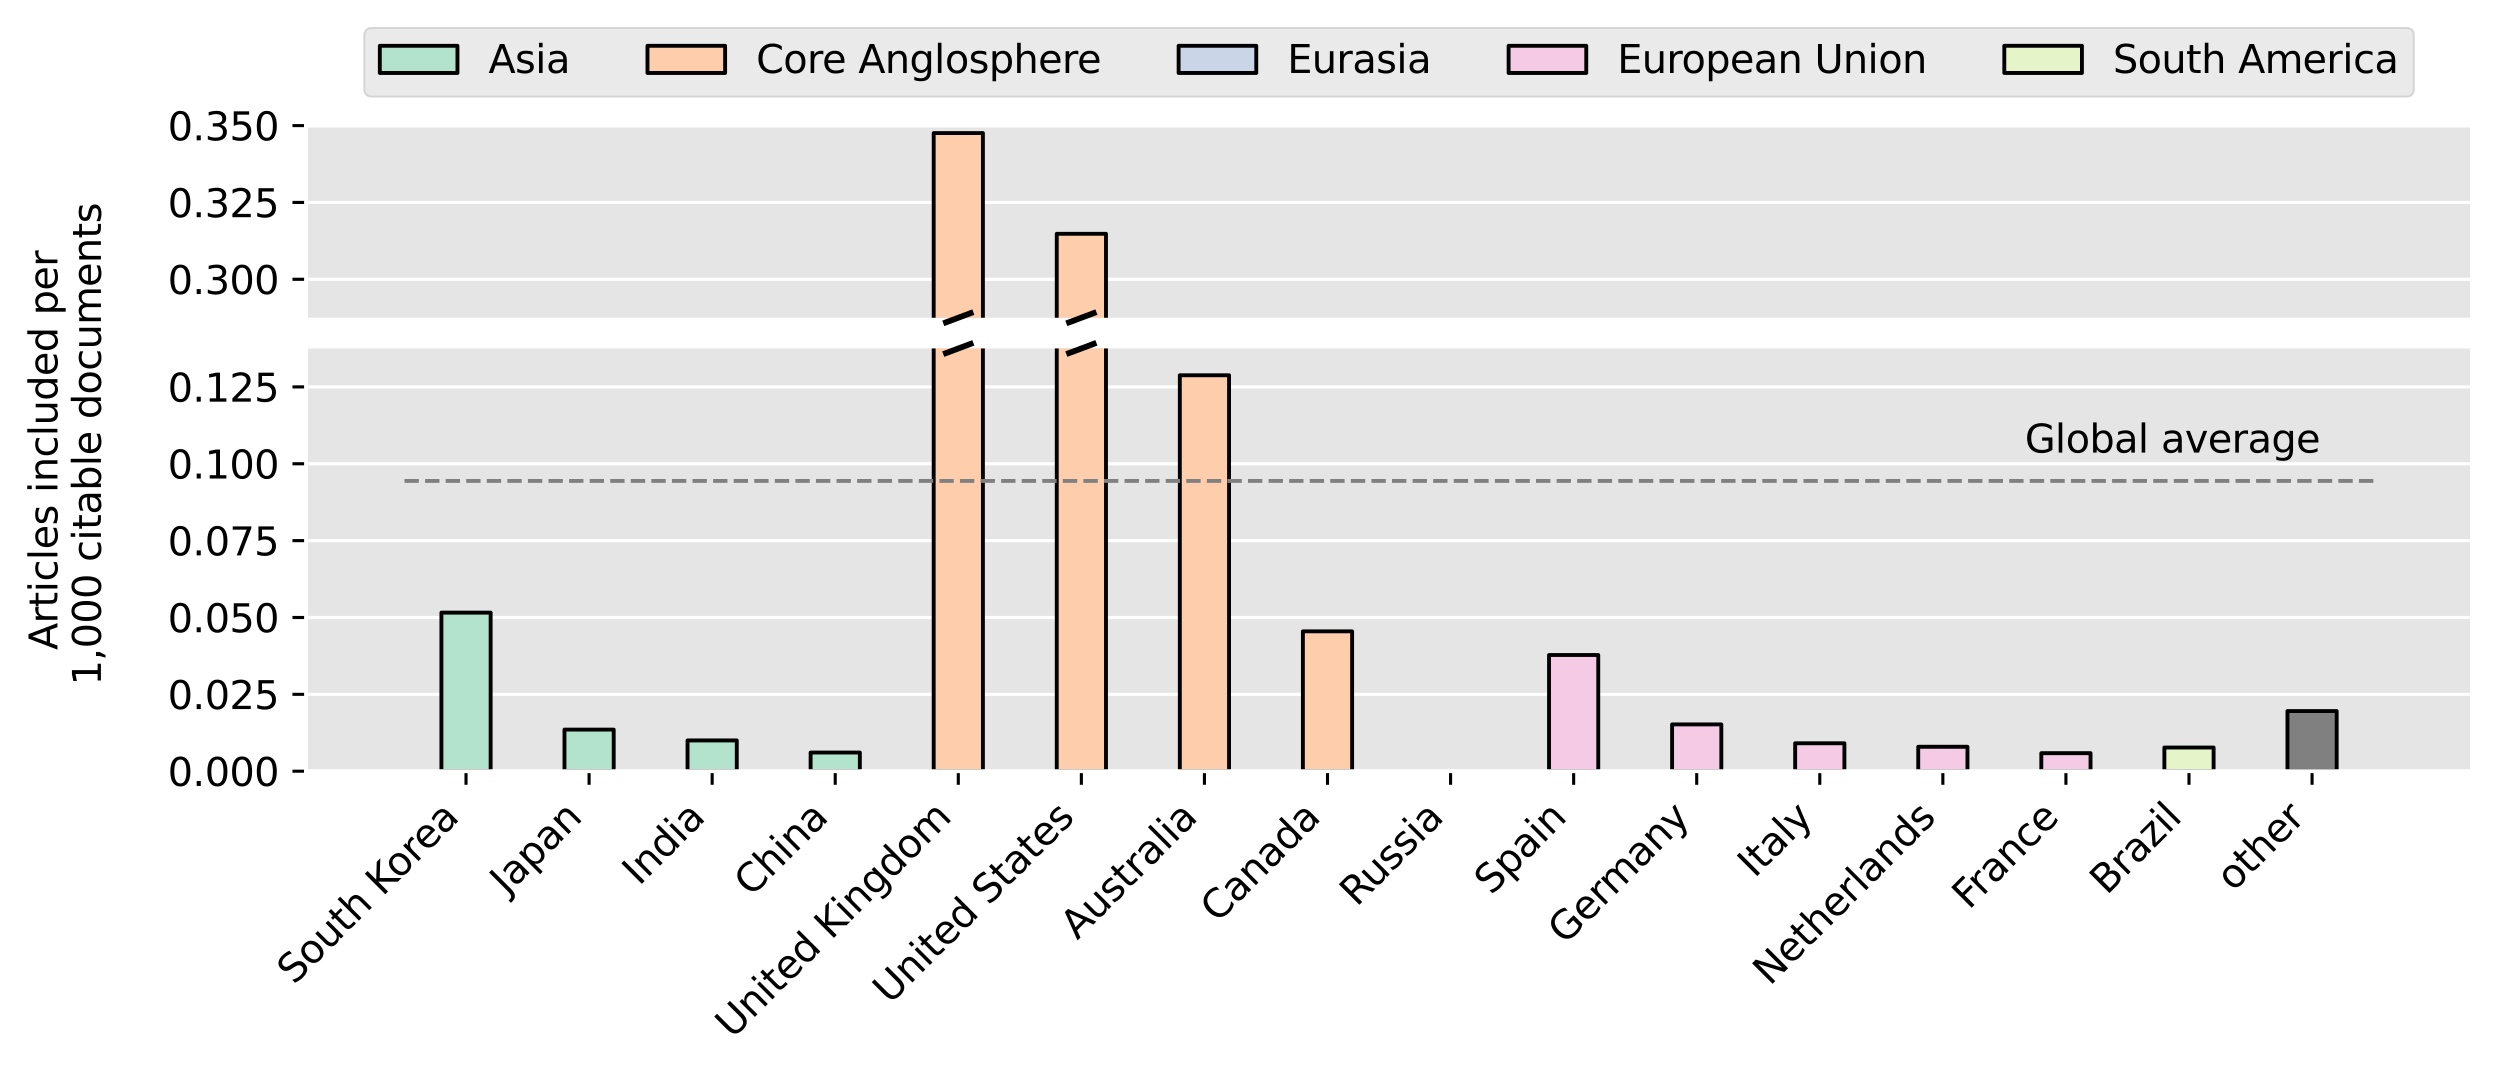 <?xml version="1.0" encoding="utf-8" standalone="no"?>
<!DOCTYPE svg PUBLIC "-//W3C//DTD SVG 1.1//EN"
  "http://www.w3.org/Graphics/SVG/1.1/DTD/svg11.dtd">
<svg xmlns:xlink="http://www.w3.org/1999/xlink" width="644.038pt" height="276.472pt" viewBox="0 0 644.038 276.472" xmlns="http://www.w3.org/2000/svg" version="1.1">
 <defs>
  <style type="text/css">*{stroke-linejoin: round; stroke-linecap: butt}</style>
 </defs>
 <g id="figure_1">
  <g id="patch_1">
   <path d="M 0 276.472 
L 644.038 276.472 
L 644.038 0 
L 0 0 
z
" style="fill: #ffffff"/>
  </g>
  <g id="axes_1">
   <g id="patch_2">
    <path d="M 78.838 81.853 
L 636.838 81.853 
L 636.838 32.353 
L 78.838 32.353 
z
" style="fill: #e5e5e5"/>
   </g>
   <g id="matplotlib.axis_1">
    <g id="xtick_1"/>
    <g id="xtick_2"/>
    <g id="xtick_3"/>
    <g id="xtick_4"/>
    <g id="xtick_5"/>
    <g id="xtick_6"/>
    <g id="xtick_7"/>
    <g id="xtick_8"/>
    <g id="xtick_9"/>
    <g id="xtick_10"/>
    <g id="xtick_11"/>
    <g id="xtick_12"/>
    <g id="xtick_13"/>
    <g id="xtick_14"/>
    <g id="xtick_15"/>
    <g id="xtick_16"/>
   </g>
   <g id="matplotlib.axis_2">
    <g id="ytick_1">
     <g id="line2d_1">
      <path d="M 78.838 71.953 
L 636.838 71.953 
" clip-path="url(#pe3336408e5)" style="fill: none; stroke: #ffffff; stroke-width: 0.8; stroke-linecap: square"/>
     </g>
     <g id="line2d_2">
      <defs>
       <path id="m1e9474f242" d="M 0 0 
L -3.5 0 
" style="stroke: #000000; stroke-width: 0.8"/>
      </defs>
      <g>
       <use xlink:href="#m1e9474f242" x="78.838" y="71.953" style="stroke: #000000; stroke-width: 0.8"/>
      </g>
     </g>
     <g id="text_1">
      <!-- 0.300 -->
      <g transform="translate(43.21 75.752) scale(0.1 -0.1)">
       <defs>
        <path id="DejaVuSans-30" d="M 2034 4250 
Q 1547 4250 1301 3770 
Q 1056 3291 1056 2328 
Q 1056 1369 1301 889 
Q 1547 409 2034 409 
Q 2525 409 2770 889 
Q 3016 1369 3016 2328 
Q 3016 3291 2770 3770 
Q 2525 4250 2034 4250 
z
M 2034 4750 
Q 2819 4750 3233 4129 
Q 3647 3509 3647 2328 
Q 3647 1150 3233 529 
Q 2819 -91 2034 -91 
Q 1250 -91 836 529 
Q 422 1150 422 2328 
Q 422 3509 836 4129 
Q 1250 4750 2034 4750 
z
" transform="scale(0.016)"/>
        <path id="DejaVuSans-2e" d="M 684 794 
L 1344 794 
L 1344 0 
L 684 0 
L 684 794 
z
" transform="scale(0.016)"/>
        <path id="DejaVuSans-33" d="M 2597 2516 
Q 3050 2419 3304 2112 
Q 3559 1806 3559 1356 
Q 3559 666 3084 287 
Q 2609 -91 1734 -91 
Q 1441 -91 1130 -33 
Q 819 25 488 141 
L 488 750 
Q 750 597 1062 519 
Q 1375 441 1716 441 
Q 2309 441 2620 675 
Q 2931 909 2931 1356 
Q 2931 1769 2642 2001 
Q 2353 2234 1838 2234 
L 1294 2234 
L 1294 2753 
L 1863 2753 
Q 2328 2753 2575 2939 
Q 2822 3125 2822 3475 
Q 2822 3834 2567 4026 
Q 2313 4219 1838 4219 
Q 1578 4219 1281 4162 
Q 984 4106 628 3988 
L 628 4550 
Q 988 4650 1302 4700 
Q 1616 4750 1894 4750 
Q 2613 4750 3031 4423 
Q 3450 4097 3450 3541 
Q 3450 3153 3228 2886 
Q 3006 2619 2597 2516 
z
" transform="scale(0.016)"/>
       </defs>
       <use xlink:href="#DejaVuSans-30"/>
       <use xlink:href="#DejaVuSans-2e" x="63.623"/>
       <use xlink:href="#DejaVuSans-33" x="95.41"/>
       <use xlink:href="#DejaVuSans-30" x="159.033"/>
       <use xlink:href="#DejaVuSans-30" x="222.656"/>
      </g>
     </g>
    </g>
    <g id="ytick_2">
     <g id="line2d_3">
      <path d="M 78.838 52.153 
L 636.838 52.153 
" clip-path="url(#pe3336408e5)" style="fill: none; stroke: #ffffff; stroke-width: 0.8; stroke-linecap: square"/>
     </g>
     <g id="line2d_4">
      <g>
       <use xlink:href="#m1e9474f242" x="78.838" y="52.153" style="stroke: #000000; stroke-width: 0.8"/>
      </g>
     </g>
     <g id="text_2">
      <!-- 0.325 -->
      <g transform="translate(43.21 55.952) scale(0.1 -0.1)">
       <defs>
        <path id="DejaVuSans-32" d="M 1228 531 
L 3431 531 
L 3431 0 
L 469 0 
L 469 531 
Q 828 903 1448 1529 
Q 2069 2156 2228 2338 
Q 2531 2678 2651 2914 
Q 2772 3150 2772 3378 
Q 2772 3750 2511 3984 
Q 2250 4219 1831 4219 
Q 1534 4219 1204 4116 
Q 875 4013 500 3803 
L 500 4441 
Q 881 4594 1212 4672 
Q 1544 4750 1819 4750 
Q 2544 4750 2975 4387 
Q 3406 4025 3406 3419 
Q 3406 3131 3298 2873 
Q 3191 2616 2906 2266 
Q 2828 2175 2409 1742 
Q 1991 1309 1228 531 
z
" transform="scale(0.016)"/>
        <path id="DejaVuSans-35" d="M 691 4666 
L 3169 4666 
L 3169 4134 
L 1269 4134 
L 1269 2991 
Q 1406 3038 1543 3061 
Q 1681 3084 1819 3084 
Q 2600 3084 3056 2656 
Q 3513 2228 3513 1497 
Q 3513 744 3044 326 
Q 2575 -91 1722 -91 
Q 1428 -91 1123 -41 
Q 819 9 494 109 
L 494 744 
Q 775 591 1075 516 
Q 1375 441 1709 441 
Q 2250 441 2565 725 
Q 2881 1009 2881 1497 
Q 2881 1984 2565 2268 
Q 2250 2553 1709 2553 
Q 1456 2553 1204 2497 
Q 953 2441 691 2322 
L 691 4666 
z
" transform="scale(0.016)"/>
       </defs>
       <use xlink:href="#DejaVuSans-30"/>
       <use xlink:href="#DejaVuSans-2e" x="63.623"/>
       <use xlink:href="#DejaVuSans-33" x="95.41"/>
       <use xlink:href="#DejaVuSans-32" x="159.033"/>
       <use xlink:href="#DejaVuSans-35" x="222.656"/>
      </g>
     </g>
    </g>
    <g id="ytick_3">
     <g id="line2d_5">
      <path d="M 78.838 32.353 
L 636.838 32.353 
" clip-path="url(#pe3336408e5)" style="fill: none; stroke: #ffffff; stroke-width: 0.8; stroke-linecap: square"/>
     </g>
     <g id="line2d_6">
      <g>
       <use xlink:href="#m1e9474f242" x="78.838" y="32.353" style="stroke: #000000; stroke-width: 0.8"/>
      </g>
     </g>
     <g id="text_3">
      <!-- 0.350 -->
      <g transform="translate(43.21 36.152) scale(0.1 -0.1)">
       <use xlink:href="#DejaVuSans-30"/>
       <use xlink:href="#DejaVuSans-2e" x="63.623"/>
       <use xlink:href="#DejaVuSans-33" x="95.41"/>
       <use xlink:href="#DejaVuSans-35" x="159.033"/>
       <use xlink:href="#DejaVuSans-30" x="222.656"/>
      </g>
     </g>
    </g>
   </g>
   <g id="patch_3">
    <path d="M 113.713 309.553 
L 126.395 309.553 
L 126.395 268.705 
L 113.713 268.705 
z
" clip-path="url(#pe3336408e5)" style="fill: #b3e2cd; stroke: #000000; stroke-linejoin: miter"/>
   </g>
   <g id="patch_4">
    <path d="M 145.418 309.553 
L 158.099 309.553 
L 158.099 298.835 
L 145.418 298.835 
z
" clip-path="url(#pe3336408e5)" style="fill: #b3e2cd; stroke: #000000; stroke-linejoin: miter"/>
   </g>
   <g id="patch_5">
    <path d="M 177.122 309.553 
L 189.804 309.553 
L 189.804 301.625 
L 177.122 301.625 
z
" clip-path="url(#pe3336408e5)" style="fill: #b3e2cd; stroke: #000000; stroke-linejoin: miter"/>
   </g>
   <g id="patch_6">
    <path d="M 208.827 309.553 
L 221.508 309.553 
L 221.508 304.749 
L 208.827 304.749 
z
" clip-path="url(#pe3336408e5)" style="fill: #b3e2cd; stroke: #000000; stroke-linejoin: miter"/>
   </g>
   <g id="patch_7">
    <path d="M 240.531 309.553 
L 253.213 309.553 
L 253.213 34.285 
L 240.531 34.285 
z
" clip-path="url(#pe3336408e5)" style="fill: #fdcdac; stroke: #000000; stroke-linejoin: miter"/>
   </g>
   <g id="patch_8">
    <path d="M 272.236 309.553 
L 284.918 309.553 
L 284.918 60.226 
L 272.236 60.226 
z
" clip-path="url(#pe3336408e5)" style="fill: #fdcdac; stroke: #000000; stroke-linejoin: miter"/>
   </g>
   <g id="patch_9">
    <path d="M 303.94 309.553 
L 316.622 309.553 
L 316.622 207.548 
L 303.94 207.548 
z
" clip-path="url(#pe3336408e5)" style="fill: #fdcdac; stroke: #000000; stroke-linejoin: miter"/>
   </g>
   <g id="patch_10">
    <path d="M 335.645 309.553 
L 348.327 309.553 
L 348.327 273.525 
L 335.645 273.525 
z
" clip-path="url(#pe3336408e5)" style="fill: #fdcdac; stroke: #000000; stroke-linejoin: miter"/>
   </g>
   <g id="patch_11">
    <path d="M 0 0 
z
" clip-path="url(#pe3336408e5)" style="fill: #cbd5e8; stroke: #000000; stroke-linejoin: miter"/>
   </g>
   <g id="patch_12">
    <path d="M 399.054 309.553 
L 411.736 309.553 
L 411.736 279.622 
L 399.054 279.622 
z
" clip-path="url(#pe3336408e5)" style="fill: #f4cae4; stroke: #000000; stroke-linejoin: miter"/>
   </g>
   <g id="patch_13">
    <path d="M 430.758 309.553 
L 443.44 309.553 
L 443.44 297.502 
L 430.758 297.502 
z
" clip-path="url(#pe3336408e5)" style="fill: #f4cae4; stroke: #000000; stroke-linejoin: miter"/>
   </g>
   <g id="patch_14">
    <path d="M 462.463 309.553 
L 475.145 309.553 
L 475.145 302.357 
L 462.463 302.357 
z
" clip-path="url(#pe3336408e5)" style="fill: #f4cae4; stroke: #000000; stroke-linejoin: miter"/>
   </g>
   <g id="patch_15">
    <path d="M 494.168 309.553 
L 506.849 309.553 
L 506.849 303.259 
L 494.168 303.259 
z
" clip-path="url(#pe3336408e5)" style="fill: #f4cae4; stroke: #000000; stroke-linejoin: miter"/>
   </g>
   <g id="patch_16">
    <path d="M 525.872 309.553 
L 538.554 309.553 
L 538.554 304.906 
L 525.872 304.906 
z
" clip-path="url(#pe3336408e5)" style="fill: #f4cae4; stroke: #000000; stroke-linejoin: miter"/>
   </g>
   <g id="patch_17">
    <path d="M 557.577 309.553 
L 570.258 309.553 
L 570.258 303.45 
L 557.577 303.45 
z
" clip-path="url(#pe3336408e5)" style="fill: #e6f5c9; stroke: #000000; stroke-linejoin: miter"/>
   </g>
   <g id="patch_18">
    <path d="M 589.281 309.553 
L 601.963 309.553 
L 601.963 294.064 
L 589.281 294.064 
z
" clip-path="url(#pe3336408e5)" style="fill: #808080; stroke: #000000; stroke-linejoin: miter"/>
   </g>
   <g id="line2d_7">
    <path d="M 243.702 83.041 
L 250.043 80.665 
" style="fill: none; stroke: #000000; stroke-width: 1.5; stroke-linecap: square"/>
   </g>
   <g id="line2d_8">
    <path d="M 275.406 83.041 
L 281.747 80.665 
" style="fill: none; stroke: #000000; stroke-width: 1.5; stroke-linecap: square"/>
   </g>
   <g id="patch_19">
    <path d="M 78.838 81.853 
L 78.838 32.353 
" style="fill: none; stroke: #ffffff; stroke-linejoin: miter; stroke-linecap: square"/>
   </g>
   <g id="patch_20">
    <path d="M 636.838 81.853 
L 636.838 32.353 
" style="fill: none; stroke: #ffffff; stroke-linejoin: miter; stroke-linecap: square"/>
   </g>
   <g id="patch_21">
    <path d="M 78.838 32.353 
L 636.838 32.353 
" style="fill: none; stroke: #ffffff; stroke-linejoin: miter; stroke-linecap: square"/>
   </g>
  </g>
  <g id="axes_2">
   <g id="patch_22">
    <path d="M 78.838 198.673 
L 636.838 198.673 
L 636.838 89.773 
L 78.838 89.773 
z
" style="fill: #e5e5e5"/>
   </g>
   <g id="matplotlib.axis_3">
    <g id="xtick_17">
     <g id="line2d_9">
      <defs>
       <path id="m322dc018b7" d="M 0 0 
L 0 3.5 
" style="stroke: #000000; stroke-width: 0.8"/>
      </defs>
      <g>
       <use xlink:href="#m322dc018b7" x="120.054" y="198.673" style="stroke: #000000; stroke-width: 0.8"/>
      </g>
     </g>
     <g id="text_4">
      <!-- South Korea -->
      <g transform="translate(75.744 253.886) rotate(-45) scale(0.1 -0.1)">
       <defs>
        <path id="DejaVuSans-53" d="M 3425 4513 
L 3425 3897 
Q 3066 4069 2747 4153 
Q 2428 4238 2131 4238 
Q 1616 4238 1336 4038 
Q 1056 3838 1056 3469 
Q 1056 3159 1242 3001 
Q 1428 2844 1947 2747 
L 2328 2669 
Q 3034 2534 3370 2195 
Q 3706 1856 3706 1288 
Q 3706 609 3251 259 
Q 2797 -91 1919 -91 
Q 1588 -91 1214 -16 
Q 841 59 441 206 
L 441 856 
Q 825 641 1194 531 
Q 1563 422 1919 422 
Q 2459 422 2753 634 
Q 3047 847 3047 1241 
Q 3047 1584 2836 1778 
Q 2625 1972 2144 2069 
L 1759 2144 
Q 1053 2284 737 2584 
Q 422 2884 422 3419 
Q 422 4038 858 4394 
Q 1294 4750 2059 4750 
Q 2388 4750 2728 4690 
Q 3069 4631 3425 4513 
z
" transform="scale(0.016)"/>
        <path id="DejaVuSans-6f" d="M 1959 3097 
Q 1497 3097 1228 2736 
Q 959 2375 959 1747 
Q 959 1119 1226 758 
Q 1494 397 1959 397 
Q 2419 397 2687 759 
Q 2956 1122 2956 1747 
Q 2956 2369 2687 2733 
Q 2419 3097 1959 3097 
z
M 1959 3584 
Q 2709 3584 3137 3096 
Q 3566 2609 3566 1747 
Q 3566 888 3137 398 
Q 2709 -91 1959 -91 
Q 1206 -91 779 398 
Q 353 888 353 1747 
Q 353 2609 779 3096 
Q 1206 3584 1959 3584 
z
" transform="scale(0.016)"/>
        <path id="DejaVuSans-75" d="M 544 1381 
L 544 3500 
L 1119 3500 
L 1119 1403 
Q 1119 906 1312 657 
Q 1506 409 1894 409 
Q 2359 409 2629 706 
Q 2900 1003 2900 1516 
L 2900 3500 
L 3475 3500 
L 3475 0 
L 2900 0 
L 2900 538 
Q 2691 219 2414 64 
Q 2138 -91 1772 -91 
Q 1169 -91 856 284 
Q 544 659 544 1381 
z
M 1991 3584 
L 1991 3584 
z
" transform="scale(0.016)"/>
        <path id="DejaVuSans-74" d="M 1172 4494 
L 1172 3500 
L 2356 3500 
L 2356 3053 
L 1172 3053 
L 1172 1153 
Q 1172 725 1289 603 
Q 1406 481 1766 481 
L 2356 481 
L 2356 0 
L 1766 0 
Q 1100 0 847 248 
Q 594 497 594 1153 
L 594 3053 
L 172 3053 
L 172 3500 
L 594 3500 
L 594 4494 
L 1172 4494 
z
" transform="scale(0.016)"/>
        <path id="DejaVuSans-68" d="M 3513 2113 
L 3513 0 
L 2938 0 
L 2938 2094 
Q 2938 2591 2744 2837 
Q 2550 3084 2163 3084 
Q 1697 3084 1428 2787 
Q 1159 2491 1159 1978 
L 1159 0 
L 581 0 
L 581 4863 
L 1159 4863 
L 1159 2956 
Q 1366 3272 1645 3428 
Q 1925 3584 2291 3584 
Q 2894 3584 3203 3211 
Q 3513 2838 3513 2113 
z
" transform="scale(0.016)"/>
        <path id="DejaVuSans-20" transform="scale(0.016)"/>
        <path id="DejaVuSans-4b" d="M 628 4666 
L 1259 4666 
L 1259 2694 
L 3353 4666 
L 4166 4666 
L 1850 2491 
L 4331 0 
L 3500 0 
L 1259 2247 
L 1259 0 
L 628 0 
L 628 4666 
z
" transform="scale(0.016)"/>
        <path id="DejaVuSans-72" d="M 2631 2963 
Q 2534 3019 2420 3045 
Q 2306 3072 2169 3072 
Q 1681 3072 1420 2755 
Q 1159 2438 1159 1844 
L 1159 0 
L 581 0 
L 581 3500 
L 1159 3500 
L 1159 2956 
Q 1341 3275 1631 3429 
Q 1922 3584 2338 3584 
Q 2397 3584 2469 3576 
Q 2541 3569 2628 3553 
L 2631 2963 
z
" transform="scale(0.016)"/>
        <path id="DejaVuSans-65" d="M 3597 1894 
L 3597 1613 
L 953 1613 
Q 991 1019 1311 708 
Q 1631 397 2203 397 
Q 2534 397 2845 478 
Q 3156 559 3463 722 
L 3463 178 
Q 3153 47 2828 -22 
Q 2503 -91 2169 -91 
Q 1331 -91 842 396 
Q 353 884 353 1716 
Q 353 2575 817 3079 
Q 1281 3584 2069 3584 
Q 2775 3584 3186 3129 
Q 3597 2675 3597 1894 
z
M 3022 2063 
Q 3016 2534 2758 2815 
Q 2500 3097 2075 3097 
Q 1594 3097 1305 2825 
Q 1016 2553 972 2059 
L 3022 2063 
z
" transform="scale(0.016)"/>
        <path id="DejaVuSans-61" d="M 2194 1759 
Q 1497 1759 1228 1600 
Q 959 1441 959 1056 
Q 959 750 1161 570 
Q 1363 391 1709 391 
Q 2188 391 2477 730 
Q 2766 1069 2766 1631 
L 2766 1759 
L 2194 1759 
z
M 3341 1997 
L 3341 0 
L 2766 0 
L 2766 531 
Q 2569 213 2275 61 
Q 1981 -91 1556 -91 
Q 1019 -91 701 211 
Q 384 513 384 1019 
Q 384 1609 779 1909 
Q 1175 2209 1959 2209 
L 2766 2209 
L 2766 2266 
Q 2766 2663 2505 2880 
Q 2244 3097 1772 3097 
Q 1472 3097 1187 3025 
Q 903 2953 641 2809 
L 641 3341 
Q 956 3463 1253 3523 
Q 1550 3584 1831 3584 
Q 2591 3584 2966 3190 
Q 3341 2797 3341 1997 
z
" transform="scale(0.016)"/>
       </defs>
       <use xlink:href="#DejaVuSans-53"/>
       <use xlink:href="#DejaVuSans-6f" x="63.477"/>
       <use xlink:href="#DejaVuSans-75" x="124.658"/>
       <use xlink:href="#DejaVuSans-74" x="188.037"/>
       <use xlink:href="#DejaVuSans-68" x="227.246"/>
       <use xlink:href="#DejaVuSans-20" x="290.625"/>
       <use xlink:href="#DejaVuSans-4b" x="322.412"/>
       <use xlink:href="#DejaVuSans-6f" x="382.988"/>
       <use xlink:href="#DejaVuSans-72" x="444.17"/>
       <use xlink:href="#DejaVuSans-65" x="483.033"/>
       <use xlink:href="#DejaVuSans-61" x="544.557"/>
      </g>
     </g>
    </g>
    <g id="xtick_18">
     <g id="line2d_10">
      <g>
       <use xlink:href="#m322dc018b7" x="151.758" y="198.673" style="stroke: #000000; stroke-width: 0.8"/>
      </g>
     </g>
     <g id="text_5">
      <!-- Japan -->
      <g transform="translate(130.565 230.769) rotate(-45) scale(0.1 -0.1)">
       <defs>
        <path id="DejaVuSans-4a" d="M 628 4666 
L 1259 4666 
L 1259 325 
Q 1259 -519 939 -900 
Q 619 -1281 -91 -1281 
L -331 -1281 
L -331 -750 
L -134 -750 
Q 284 -750 456 -515 
Q 628 -281 628 325 
L 628 4666 
z
" transform="scale(0.016)"/>
        <path id="DejaVuSans-70" d="M 1159 525 
L 1159 -1331 
L 581 -1331 
L 581 3500 
L 1159 3500 
L 1159 2969 
Q 1341 3281 1617 3432 
Q 1894 3584 2278 3584 
Q 2916 3584 3314 3078 
Q 3713 2572 3713 1747 
Q 3713 922 3314 415 
Q 2916 -91 2278 -91 
Q 1894 -91 1617 61 
Q 1341 213 1159 525 
z
M 3116 1747 
Q 3116 2381 2855 2742 
Q 2594 3103 2138 3103 
Q 1681 3103 1420 2742 
Q 1159 2381 1159 1747 
Q 1159 1113 1420 752 
Q 1681 391 2138 391 
Q 2594 391 2855 752 
Q 3116 1113 3116 1747 
z
" transform="scale(0.016)"/>
        <path id="DejaVuSans-6e" d="M 3513 2113 
L 3513 0 
L 2938 0 
L 2938 2094 
Q 2938 2591 2744 2837 
Q 2550 3084 2163 3084 
Q 1697 3084 1428 2787 
Q 1159 2491 1159 1978 
L 1159 0 
L 581 0 
L 581 3500 
L 1159 3500 
L 1159 2956 
Q 1366 3272 1645 3428 
Q 1925 3584 2291 3584 
Q 2894 3584 3203 3211 
Q 3513 2838 3513 2113 
z
" transform="scale(0.016)"/>
       </defs>
       <use xlink:href="#DejaVuSans-4a"/>
       <use xlink:href="#DejaVuSans-61" x="29.492"/>
       <use xlink:href="#DejaVuSans-70" x="90.771"/>
       <use xlink:href="#DejaVuSans-61" x="154.248"/>
       <use xlink:href="#DejaVuSans-6e" x="215.527"/>
      </g>
     </g>
    </g>
    <g id="xtick_19">
     <g id="line2d_11">
      <g>
       <use xlink:href="#m322dc018b7" x="183.463" y="198.673" style="stroke: #000000; stroke-width: 0.8"/>
      </g>
     </g>
     <g id="text_6">
      <!-- India -->
      <g transform="translate(164.638 228.4) rotate(-45) scale(0.1 -0.1)">
       <defs>
        <path id="DejaVuSans-49" d="M 628 4666 
L 1259 4666 
L 1259 0 
L 628 0 
L 628 4666 
z
" transform="scale(0.016)"/>
        <path id="DejaVuSans-64" d="M 2906 2969 
L 2906 4863 
L 3481 4863 
L 3481 0 
L 2906 0 
L 2906 525 
Q 2725 213 2448 61 
Q 2172 -91 1784 -91 
Q 1150 -91 751 415 
Q 353 922 353 1747 
Q 353 2572 751 3078 
Q 1150 3584 1784 3584 
Q 2172 3584 2448 3432 
Q 2725 3281 2906 2969 
z
M 947 1747 
Q 947 1113 1208 752 
Q 1469 391 1925 391 
Q 2381 391 2643 752 
Q 2906 1113 2906 1747 
Q 2906 2381 2643 2742 
Q 2381 3103 1925 3103 
Q 1469 3103 1208 2742 
Q 947 2381 947 1747 
z
" transform="scale(0.016)"/>
        <path id="DejaVuSans-69" d="M 603 3500 
L 1178 3500 
L 1178 0 
L 603 0 
L 603 3500 
z
M 603 4863 
L 1178 4863 
L 1178 4134 
L 603 4134 
L 603 4863 
z
" transform="scale(0.016)"/>
       </defs>
       <use xlink:href="#DejaVuSans-49"/>
       <use xlink:href="#DejaVuSans-6e" x="29.492"/>
       <use xlink:href="#DejaVuSans-64" x="92.871"/>
       <use xlink:href="#DejaVuSans-69" x="156.348"/>
       <use xlink:href="#DejaVuSans-61" x="184.131"/>
      </g>
     </g>
    </g>
    <g id="xtick_20">
     <g id="line2d_12">
      <g>
       <use xlink:href="#m322dc018b7" x="215.168" y="198.673" style="stroke: #000000; stroke-width: 0.8"/>
      </g>
     </g>
     <g id="text_7">
      <!-- China -->
      <g transform="translate(193.499 231.244) rotate(-45) scale(0.1 -0.1)">
       <defs>
        <path id="DejaVuSans-43" d="M 4122 4306 
L 4122 3641 
Q 3803 3938 3442 4084 
Q 3081 4231 2675 4231 
Q 1875 4231 1450 3742 
Q 1025 3253 1025 2328 
Q 1025 1406 1450 917 
Q 1875 428 2675 428 
Q 3081 428 3442 575 
Q 3803 722 4122 1019 
L 4122 359 
Q 3791 134 3420 21 
Q 3050 -91 2638 -91 
Q 1578 -91 968 557 
Q 359 1206 359 2328 
Q 359 3453 968 4101 
Q 1578 4750 2638 4750 
Q 3056 4750 3426 4639 
Q 3797 4528 4122 4306 
z
" transform="scale(0.016)"/>
       </defs>
       <use xlink:href="#DejaVuSans-43"/>
       <use xlink:href="#DejaVuSans-68" x="69.824"/>
       <use xlink:href="#DejaVuSans-69" x="133.203"/>
       <use xlink:href="#DejaVuSans-6e" x="160.986"/>
       <use xlink:href="#DejaVuSans-61" x="224.365"/>
      </g>
     </g>
    </g>
    <g id="xtick_21">
     <g id="line2d_13">
      <g>
       <use xlink:href="#m322dc018b7" x="246.872" y="198.673" style="stroke: #000000; stroke-width: 0.8"/>
      </g>
     </g>
     <g id="text_8">
      <!-- United Kingdom -->
      <g transform="translate(188.646 267.801) rotate(-45) scale(0.1 -0.1)">
       <defs>
        <path id="DejaVuSans-55" d="M 556 4666 
L 1191 4666 
L 1191 1831 
Q 1191 1081 1462 751 
Q 1734 422 2344 422 
Q 2950 422 3222 751 
Q 3494 1081 3494 1831 
L 3494 4666 
L 4128 4666 
L 4128 1753 
Q 4128 841 3676 375 
Q 3225 -91 2344 -91 
Q 1459 -91 1007 375 
Q 556 841 556 1753 
L 556 4666 
z
" transform="scale(0.016)"/>
        <path id="DejaVuSans-67" d="M 2906 1791 
Q 2906 2416 2648 2759 
Q 2391 3103 1925 3103 
Q 1463 3103 1205 2759 
Q 947 2416 947 1791 
Q 947 1169 1205 825 
Q 1463 481 1925 481 
Q 2391 481 2648 825 
Q 2906 1169 2906 1791 
z
M 3481 434 
Q 3481 -459 3084 -895 
Q 2688 -1331 1869 -1331 
Q 1566 -1331 1297 -1286 
Q 1028 -1241 775 -1147 
L 775 -588 
Q 1028 -725 1275 -790 
Q 1522 -856 1778 -856 
Q 2344 -856 2625 -561 
Q 2906 -266 2906 331 
L 2906 616 
Q 2728 306 2450 153 
Q 2172 0 1784 0 
Q 1141 0 747 490 
Q 353 981 353 1791 
Q 353 2603 747 3093 
Q 1141 3584 1784 3584 
Q 2172 3584 2450 3431 
Q 2728 3278 2906 2969 
L 2906 3500 
L 3481 3500 
L 3481 434 
z
" transform="scale(0.016)"/>
        <path id="DejaVuSans-6d" d="M 3328 2828 
Q 3544 3216 3844 3400 
Q 4144 3584 4550 3584 
Q 5097 3584 5394 3201 
Q 5691 2819 5691 2113 
L 5691 0 
L 5113 0 
L 5113 2094 
Q 5113 2597 4934 2840 
Q 4756 3084 4391 3084 
Q 3944 3084 3684 2787 
Q 3425 2491 3425 1978 
L 3425 0 
L 2847 0 
L 2847 2094 
Q 2847 2600 2669 2842 
Q 2491 3084 2119 3084 
Q 1678 3084 1418 2786 
Q 1159 2488 1159 1978 
L 1159 0 
L 581 0 
L 581 3500 
L 1159 3500 
L 1159 2956 
Q 1356 3278 1631 3431 
Q 1906 3584 2284 3584 
Q 2666 3584 2933 3390 
Q 3200 3197 3328 2828 
z
" transform="scale(0.016)"/>
       </defs>
       <use xlink:href="#DejaVuSans-55"/>
       <use xlink:href="#DejaVuSans-6e" x="73.193"/>
       <use xlink:href="#DejaVuSans-69" x="136.572"/>
       <use xlink:href="#DejaVuSans-74" x="164.355"/>
       <use xlink:href="#DejaVuSans-65" x="203.564"/>
       <use xlink:href="#DejaVuSans-64" x="265.088"/>
       <use xlink:href="#DejaVuSans-20" x="328.564"/>
       <use xlink:href="#DejaVuSans-4b" x="360.352"/>
       <use xlink:href="#DejaVuSans-69" x="425.928"/>
       <use xlink:href="#DejaVuSans-6e" x="453.711"/>
       <use xlink:href="#DejaVuSans-67" x="517.09"/>
       <use xlink:href="#DejaVuSans-64" x="580.566"/>
       <use xlink:href="#DejaVuSans-6f" x="644.043"/>
       <use xlink:href="#DejaVuSans-6d" x="705.225"/>
      </g>
     </g>
    </g>
    <g id="xtick_22">
     <g id="line2d_14">
      <g>
       <use xlink:href="#m322dc018b7" x="278.577" y="198.673" style="stroke: #000000; stroke-width: 0.8"/>
      </g>
     </g>
     <g id="text_9">
      <!-- United States -->
      <g transform="translate(229.225 258.927) rotate(-45) scale(0.1 -0.1)">
       <defs>
        <path id="DejaVuSans-73" d="M 2834 3397 
L 2834 2853 
Q 2591 2978 2328 3040 
Q 2066 3103 1784 3103 
Q 1356 3103 1142 2972 
Q 928 2841 928 2578 
Q 928 2378 1081 2264 
Q 1234 2150 1697 2047 
L 1894 2003 
Q 2506 1872 2764 1633 
Q 3022 1394 3022 966 
Q 3022 478 2636 193 
Q 2250 -91 1575 -91 
Q 1294 -91 989 -36 
Q 684 19 347 128 
L 347 722 
Q 666 556 975 473 
Q 1284 391 1588 391 
Q 1994 391 2212 530 
Q 2431 669 2431 922 
Q 2431 1156 2273 1281 
Q 2116 1406 1581 1522 
L 1381 1569 
Q 847 1681 609 1914 
Q 372 2147 372 2553 
Q 372 3047 722 3315 
Q 1072 3584 1716 3584 
Q 2034 3584 2315 3537 
Q 2597 3491 2834 3397 
z
" transform="scale(0.016)"/>
       </defs>
       <use xlink:href="#DejaVuSans-55"/>
       <use xlink:href="#DejaVuSans-6e" x="73.193"/>
       <use xlink:href="#DejaVuSans-69" x="136.572"/>
       <use xlink:href="#DejaVuSans-74" x="164.355"/>
       <use xlink:href="#DejaVuSans-65" x="203.564"/>
       <use xlink:href="#DejaVuSans-64" x="265.088"/>
       <use xlink:href="#DejaVuSans-20" x="328.564"/>
       <use xlink:href="#DejaVuSans-53" x="360.352"/>
       <use xlink:href="#DejaVuSans-74" x="423.828"/>
       <use xlink:href="#DejaVuSans-61" x="463.037"/>
       <use xlink:href="#DejaVuSans-74" x="524.316"/>
       <use xlink:href="#DejaVuSans-65" x="563.525"/>
       <use xlink:href="#DejaVuSans-73" x="625.049"/>
      </g>
     </g>
    </g>
    <g id="xtick_23">
     <g id="line2d_15">
      <g>
       <use xlink:href="#m322dc018b7" x="310.281" y="198.673" style="stroke: #000000; stroke-width: 0.8"/>
      </g>
     </g>
     <g id="text_10">
      <!-- Australia -->
      <g transform="translate(277.534 242.322) rotate(-45) scale(0.1 -0.1)">
       <defs>
        <path id="DejaVuSans-41" d="M 2188 4044 
L 1331 1722 
L 3047 1722 
L 2188 4044 
z
M 1831 4666 
L 2547 4666 
L 4325 0 
L 3669 0 
L 3244 1197 
L 1141 1197 
L 716 0 
L 50 0 
L 1831 4666 
z
" transform="scale(0.016)"/>
        <path id="DejaVuSans-6c" d="M 603 4863 
L 1178 4863 
L 1178 0 
L 603 0 
L 603 4863 
z
" transform="scale(0.016)"/>
       </defs>
       <use xlink:href="#DejaVuSans-41"/>
       <use xlink:href="#DejaVuSans-75" x="68.408"/>
       <use xlink:href="#DejaVuSans-73" x="131.787"/>
       <use xlink:href="#DejaVuSans-74" x="183.887"/>
       <use xlink:href="#DejaVuSans-72" x="223.096"/>
       <use xlink:href="#DejaVuSans-61" x="264.209"/>
       <use xlink:href="#DejaVuSans-6c" x="325.488"/>
       <use xlink:href="#DejaVuSans-69" x="353.271"/>
       <use xlink:href="#DejaVuSans-61" x="381.055"/>
      </g>
     </g>
    </g>
    <g id="xtick_24">
     <g id="line2d_16">
      <g>
       <use xlink:href="#m322dc018b7" x="341.986" y="198.673" style="stroke: #000000; stroke-width: 0.8"/>
      </g>
     </g>
     <g id="text_11">
      <!-- Canada -->
      <g transform="translate(313.608 237.954) rotate(-45) scale(0.1 -0.1)">
       <use xlink:href="#DejaVuSans-43"/>
       <use xlink:href="#DejaVuSans-61" x="69.824"/>
       <use xlink:href="#DejaVuSans-6e" x="131.104"/>
       <use xlink:href="#DejaVuSans-61" x="194.482"/>
       <use xlink:href="#DejaVuSans-64" x="255.762"/>
       <use xlink:href="#DejaVuSans-61" x="319.238"/>
      </g>
     </g>
    </g>
    <g id="xtick_25">
     <g id="line2d_17">
      <g>
       <use xlink:href="#m322dc018b7" x="373.69" y="198.673" style="stroke: #000000; stroke-width: 0.8"/>
      </g>
     </g>
     <g id="text_12">
      <!-- Russia -->
      <g transform="translate(349.478 233.787) rotate(-45) scale(0.1 -0.1)">
       <defs>
        <path id="DejaVuSans-52" d="M 2841 2188 
Q 3044 2119 3236 1894 
Q 3428 1669 3622 1275 
L 4263 0 
L 3584 0 
L 2988 1197 
Q 2756 1666 2539 1819 
Q 2322 1972 1947 1972 
L 1259 1972 
L 1259 0 
L 628 0 
L 628 4666 
L 2053 4666 
Q 2853 4666 3247 4331 
Q 3641 3997 3641 3322 
Q 3641 2881 3436 2590 
Q 3231 2300 2841 2188 
z
M 1259 4147 
L 1259 2491 
L 2053 2491 
Q 2509 2491 2742 2702 
Q 2975 2913 2975 3322 
Q 2975 3731 2742 3939 
Q 2509 4147 2053 4147 
L 1259 4147 
z
" transform="scale(0.016)"/>
       </defs>
       <use xlink:href="#DejaVuSans-52"/>
       <use xlink:href="#DejaVuSans-75" x="64.982"/>
       <use xlink:href="#DejaVuSans-73" x="128.361"/>
       <use xlink:href="#DejaVuSans-73" x="180.461"/>
       <use xlink:href="#DejaVuSans-69" x="232.561"/>
       <use xlink:href="#DejaVuSans-61" x="260.344"/>
      </g>
     </g>
    </g>
    <g id="xtick_26">
     <g id="line2d_18">
      <g>
       <use xlink:href="#m322dc018b7" x="405.395" y="198.673" style="stroke: #000000; stroke-width: 0.8"/>
      </g>
     </g>
     <g id="text_13">
      <!-- Spain -->
      <g transform="translate(384.167 230.803) rotate(-45) scale(0.1 -0.1)">
       <use xlink:href="#DejaVuSans-53"/>
       <use xlink:href="#DejaVuSans-70" x="63.477"/>
       <use xlink:href="#DejaVuSans-61" x="126.953"/>
       <use xlink:href="#DejaVuSans-69" x="188.232"/>
       <use xlink:href="#DejaVuSans-6e" x="216.016"/>
      </g>
     </g>
    </g>
    <g id="xtick_27">
     <g id="line2d_19">
      <g>
       <use xlink:href="#m322dc018b7" x="437.099" y="198.673" style="stroke: #000000; stroke-width: 0.8"/>
      </g>
     </g>
     <g id="text_14">
      <!-- Germany -->
      <g transform="translate(403.128 243.546) rotate(-45) scale(0.1 -0.1)">
       <defs>
        <path id="DejaVuSans-47" d="M 3809 666 
L 3809 1919 
L 2778 1919 
L 2778 2438 
L 4434 2438 
L 4434 434 
Q 4069 175 3628 42 
Q 3188 -91 2688 -91 
Q 1594 -91 976 548 
Q 359 1188 359 2328 
Q 359 3472 976 4111 
Q 1594 4750 2688 4750 
Q 3144 4750 3555 4637 
Q 3966 4525 4313 4306 
L 4313 3634 
Q 3963 3931 3569 4081 
Q 3175 4231 2741 4231 
Q 1884 4231 1454 3753 
Q 1025 3275 1025 2328 
Q 1025 1384 1454 906 
Q 1884 428 2741 428 
Q 3075 428 3337 486 
Q 3600 544 3809 666 
z
" transform="scale(0.016)"/>
        <path id="DejaVuSans-79" d="M 2059 -325 
Q 1816 -950 1584 -1140 
Q 1353 -1331 966 -1331 
L 506 -1331 
L 506 -850 
L 844 -850 
Q 1081 -850 1212 -737 
Q 1344 -625 1503 -206 
L 1606 56 
L 191 3500 
L 800 3500 
L 1894 763 
L 2988 3500 
L 3597 3500 
L 2059 -325 
z
" transform="scale(0.016)"/>
       </defs>
       <use xlink:href="#DejaVuSans-47"/>
       <use xlink:href="#DejaVuSans-65" x="77.49"/>
       <use xlink:href="#DejaVuSans-72" x="139.014"/>
       <use xlink:href="#DejaVuSans-6d" x="178.377"/>
       <use xlink:href="#DejaVuSans-61" x="275.789"/>
       <use xlink:href="#DejaVuSans-6e" x="337.068"/>
       <use xlink:href="#DejaVuSans-79" x="400.447"/>
      </g>
     </g>
    </g>
    <g id="xtick_28">
     <g id="line2d_20">
      <g>
       <use xlink:href="#m322dc018b7" x="468.804" y="198.673" style="stroke: #000000; stroke-width: 0.8"/>
      </g>
     </g>
     <g id="text_15">
      <!-- Italy -->
      <g transform="translate(451.992 226.387) rotate(-45) scale(0.1 -0.1)">
       <use xlink:href="#DejaVuSans-49"/>
       <use xlink:href="#DejaVuSans-74" x="29.492"/>
       <use xlink:href="#DejaVuSans-61" x="68.701"/>
       <use xlink:href="#DejaVuSans-6c" x="129.98"/>
       <use xlink:href="#DejaVuSans-79" x="157.764"/>
      </g>
     </g>
    </g>
    <g id="xtick_29">
     <g id="line2d_21">
      <g>
       <use xlink:href="#m322dc018b7" x="500.508" y="198.673" style="stroke: #000000; stroke-width: 0.8"/>
      </g>
     </g>
     <g id="text_16">
      <!-- Netherlands -->
      <g transform="translate(455.934 254.15) rotate(-45) scale(0.1 -0.1)">
       <defs>
        <path id="DejaVuSans-4e" d="M 628 4666 
L 1478 4666 
L 3547 763 
L 3547 4666 
L 4159 4666 
L 4159 0 
L 3309 0 
L 1241 3903 
L 1241 0 
L 628 0 
L 628 4666 
z
" transform="scale(0.016)"/>
       </defs>
       <use xlink:href="#DejaVuSans-4e"/>
       <use xlink:href="#DejaVuSans-65" x="74.805"/>
       <use xlink:href="#DejaVuSans-74" x="136.328"/>
       <use xlink:href="#DejaVuSans-68" x="175.537"/>
       <use xlink:href="#DejaVuSans-65" x="238.916"/>
       <use xlink:href="#DejaVuSans-72" x="300.439"/>
       <use xlink:href="#DejaVuSans-6c" x="341.553"/>
       <use xlink:href="#DejaVuSans-61" x="369.336"/>
       <use xlink:href="#DejaVuSans-6e" x="430.615"/>
       <use xlink:href="#DejaVuSans-64" x="493.994"/>
       <use xlink:href="#DejaVuSans-73" x="557.471"/>
      </g>
     </g>
    </g>
    <g id="xtick_30">
     <g id="line2d_22">
      <g>
       <use xlink:href="#m322dc018b7" x="532.213" y="198.673" style="stroke: #000000; stroke-width: 0.8"/>
      </g>
     </g>
     <g id="text_17">
      <!-- France -->
      <g transform="translate(507.228 234.561) rotate(-45) scale(0.1 -0.1)">
       <defs>
        <path id="DejaVuSans-46" d="M 628 4666 
L 3309 4666 
L 3309 4134 
L 1259 4134 
L 1259 2759 
L 3109 2759 
L 3109 2228 
L 1259 2228 
L 1259 0 
L 628 0 
L 628 4666 
z
" transform="scale(0.016)"/>
        <path id="DejaVuSans-63" d="M 3122 3366 
L 3122 2828 
Q 2878 2963 2633 3030 
Q 2388 3097 2138 3097 
Q 1578 3097 1268 2742 
Q 959 2388 959 1747 
Q 959 1106 1268 751 
Q 1578 397 2138 397 
Q 2388 397 2633 464 
Q 2878 531 3122 666 
L 3122 134 
Q 2881 22 2623 -34 
Q 2366 -91 2075 -91 
Q 1284 -91 818 406 
Q 353 903 353 1747 
Q 353 2603 823 3093 
Q 1294 3584 2113 3584 
Q 2378 3584 2631 3529 
Q 2884 3475 3122 3366 
z
" transform="scale(0.016)"/>
       </defs>
       <use xlink:href="#DejaVuSans-46"/>
       <use xlink:href="#DejaVuSans-72" x="50.27"/>
       <use xlink:href="#DejaVuSans-61" x="91.383"/>
       <use xlink:href="#DejaVuSans-6e" x="152.662"/>
       <use xlink:href="#DejaVuSans-63" x="216.041"/>
       <use xlink:href="#DejaVuSans-65" x="271.021"/>
      </g>
     </g>
    </g>
    <g id="xtick_31">
     <g id="line2d_23">
      <g>
       <use xlink:href="#m322dc018b7" x="563.918" y="198.673" style="stroke: #000000; stroke-width: 0.8"/>
      </g>
     </g>
     <g id="text_18">
      <!-- Brazil -->
      <g transform="translate(542.715 230.778) rotate(-45) scale(0.1 -0.1)">
       <defs>
        <path id="DejaVuSans-42" d="M 1259 2228 
L 1259 519 
L 2272 519 
Q 2781 519 3026 730 
Q 3272 941 3272 1375 
Q 3272 1813 3026 2020 
Q 2781 2228 2272 2228 
L 1259 2228 
z
M 1259 4147 
L 1259 2741 
L 2194 2741 
Q 2656 2741 2882 2914 
Q 3109 3088 3109 3444 
Q 3109 3797 2882 3972 
Q 2656 4147 2194 4147 
L 1259 4147 
z
M 628 4666 
L 2241 4666 
Q 2963 4666 3353 4366 
Q 3744 4066 3744 3513 
Q 3744 3084 3544 2831 
Q 3344 2578 2956 2516 
Q 3422 2416 3680 2098 
Q 3938 1781 3938 1306 
Q 3938 681 3513 340 
Q 3088 0 2303 0 
L 628 0 
L 628 4666 
z
" transform="scale(0.016)"/>
        <path id="DejaVuSans-7a" d="M 353 3500 
L 3084 3500 
L 3084 2975 
L 922 459 
L 3084 459 
L 3084 0 
L 275 0 
L 275 525 
L 2438 3041 
L 353 3041 
L 353 3500 
z
" transform="scale(0.016)"/>
       </defs>
       <use xlink:href="#DejaVuSans-42"/>
       <use xlink:href="#DejaVuSans-72" x="68.604"/>
       <use xlink:href="#DejaVuSans-61" x="109.717"/>
       <use xlink:href="#DejaVuSans-7a" x="170.996"/>
       <use xlink:href="#DejaVuSans-69" x="223.486"/>
       <use xlink:href="#DejaVuSans-6c" x="251.27"/>
      </g>
     </g>
    </g>
    <g id="xtick_32">
     <g id="line2d_24">
      <g>
       <use xlink:href="#m322dc018b7" x="595.622" y="198.673" style="stroke: #000000; stroke-width: 0.8"/>
      </g>
     </g>
     <g id="text_19">
      <!-- other -->
      <g transform="translate(575.314 229.884) rotate(-45) scale(0.1 -0.1)">
       <use xlink:href="#DejaVuSans-6f"/>
       <use xlink:href="#DejaVuSans-74" x="61.182"/>
       <use xlink:href="#DejaVuSans-68" x="100.391"/>
       <use xlink:href="#DejaVuSans-65" x="163.77"/>
       <use xlink:href="#DejaVuSans-72" x="225.293"/>
      </g>
     </g>
    </g>
   </g>
   <g id="matplotlib.axis_4">
    <g id="ytick_4">
     <g id="line2d_25">
      <path d="M 78.838 198.673 
L 636.838 198.673 
" clip-path="url(#p3ee2e98b98)" style="fill: none; stroke: #ffffff; stroke-width: 0.8; stroke-linecap: square"/>
     </g>
     <g id="line2d_26">
      <g>
       <use xlink:href="#m1e9474f242" x="78.838" y="198.673" style="stroke: #000000; stroke-width: 0.8"/>
      </g>
     </g>
     <g id="text_20">
      <!-- 0.000 -->
      <g transform="translate(43.21 202.472) scale(0.1 -0.1)">
       <use xlink:href="#DejaVuSans-30"/>
       <use xlink:href="#DejaVuSans-2e" x="63.623"/>
       <use xlink:href="#DejaVuSans-30" x="95.41"/>
       <use xlink:href="#DejaVuSans-30" x="159.033"/>
       <use xlink:href="#DejaVuSans-30" x="222.656"/>
      </g>
     </g>
    </g>
    <g id="ytick_5">
     <g id="line2d_27">
      <path d="M 78.838 178.873 
L 636.838 178.873 
" clip-path="url(#p3ee2e98b98)" style="fill: none; stroke: #ffffff; stroke-width: 0.8; stroke-linecap: square"/>
     </g>
     <g id="line2d_28">
      <g>
       <use xlink:href="#m1e9474f242" x="78.838" y="178.873" style="stroke: #000000; stroke-width: 0.8"/>
      </g>
     </g>
     <g id="text_21">
      <!-- 0.025 -->
      <g transform="translate(43.21 182.672) scale(0.1 -0.1)">
       <use xlink:href="#DejaVuSans-30"/>
       <use xlink:href="#DejaVuSans-2e" x="63.623"/>
       <use xlink:href="#DejaVuSans-30" x="95.41"/>
       <use xlink:href="#DejaVuSans-32" x="159.033"/>
       <use xlink:href="#DejaVuSans-35" x="222.656"/>
      </g>
     </g>
    </g>
    <g id="ytick_6">
     <g id="line2d_29">
      <path d="M 78.838 159.073 
L 636.838 159.073 
" clip-path="url(#p3ee2e98b98)" style="fill: none; stroke: #ffffff; stroke-width: 0.8; stroke-linecap: square"/>
     </g>
     <g id="line2d_30">
      <g>
       <use xlink:href="#m1e9474f242" x="78.838" y="159.073" style="stroke: #000000; stroke-width: 0.8"/>
      </g>
     </g>
     <g id="text_22">
      <!-- 0.050 -->
      <g transform="translate(43.21 162.872) scale(0.1 -0.1)">
       <use xlink:href="#DejaVuSans-30"/>
       <use xlink:href="#DejaVuSans-2e" x="63.623"/>
       <use xlink:href="#DejaVuSans-30" x="95.41"/>
       <use xlink:href="#DejaVuSans-35" x="159.033"/>
       <use xlink:href="#DejaVuSans-30" x="222.656"/>
      </g>
     </g>
    </g>
    <g id="ytick_7">
     <g id="line2d_31">
      <path d="M 78.838 139.273 
L 636.838 139.273 
" clip-path="url(#p3ee2e98b98)" style="fill: none; stroke: #ffffff; stroke-width: 0.8; stroke-linecap: square"/>
     </g>
     <g id="line2d_32">
      <g>
       <use xlink:href="#m1e9474f242" x="78.838" y="139.273" style="stroke: #000000; stroke-width: 0.8"/>
      </g>
     </g>
     <g id="text_23">
      <!-- 0.075 -->
      <g transform="translate(43.21 143.072) scale(0.1 -0.1)">
       <defs>
        <path id="DejaVuSans-37" d="M 525 4666 
L 3525 4666 
L 3525 4397 
L 1831 0 
L 1172 0 
L 2766 4134 
L 525 4134 
L 525 4666 
z
" transform="scale(0.016)"/>
       </defs>
       <use xlink:href="#DejaVuSans-30"/>
       <use xlink:href="#DejaVuSans-2e" x="63.623"/>
       <use xlink:href="#DejaVuSans-30" x="95.41"/>
       <use xlink:href="#DejaVuSans-37" x="159.033"/>
       <use xlink:href="#DejaVuSans-35" x="222.656"/>
      </g>
     </g>
    </g>
    <g id="ytick_8">
     <g id="line2d_33">
      <path d="M 78.838 119.473 
L 636.838 119.473 
" clip-path="url(#p3ee2e98b98)" style="fill: none; stroke: #ffffff; stroke-width: 0.8; stroke-linecap: square"/>
     </g>
     <g id="line2d_34">
      <g>
       <use xlink:href="#m1e9474f242" x="78.838" y="119.473" style="stroke: #000000; stroke-width: 0.8"/>
      </g>
     </g>
     <g id="text_24">
      <!-- 0.100 -->
      <g transform="translate(43.21 123.272) scale(0.1 -0.1)">
       <defs>
        <path id="DejaVuSans-31" d="M 794 531 
L 1825 531 
L 1825 4091 
L 703 3866 
L 703 4441 
L 1819 4666 
L 2450 4666 
L 2450 531 
L 3481 531 
L 3481 0 
L 794 0 
L 794 531 
z
" transform="scale(0.016)"/>
       </defs>
       <use xlink:href="#DejaVuSans-30"/>
       <use xlink:href="#DejaVuSans-2e" x="63.623"/>
       <use xlink:href="#DejaVuSans-31" x="95.41"/>
       <use xlink:href="#DejaVuSans-30" x="159.033"/>
       <use xlink:href="#DejaVuSans-30" x="222.656"/>
      </g>
     </g>
    </g>
    <g id="ytick_9">
     <g id="line2d_35">
      <path d="M 78.838 99.673 
L 636.838 99.673 
" clip-path="url(#p3ee2e98b98)" style="fill: none; stroke: #ffffff; stroke-width: 0.8; stroke-linecap: square"/>
     </g>
     <g id="line2d_36">
      <g>
       <use xlink:href="#m1e9474f242" x="78.838" y="99.673" style="stroke: #000000; stroke-width: 0.8"/>
      </g>
     </g>
     <g id="text_25">
      <!-- 0.125 -->
      <g transform="translate(43.21 103.472) scale(0.1 -0.1)">
       <use xlink:href="#DejaVuSans-30"/>
       <use xlink:href="#DejaVuSans-2e" x="63.623"/>
       <use xlink:href="#DejaVuSans-31" x="95.41"/>
       <use xlink:href="#DejaVuSans-32" x="159.033"/>
       <use xlink:href="#DejaVuSans-35" x="222.656"/>
      </g>
     </g>
    </g>
   </g>
   <g id="patch_23">
    <path d="M 113.713 198.673 
L 126.395 198.673 
L 126.395 157.825 
L 113.713 157.825 
z
" clip-path="url(#p3ee2e98b98)" style="fill: #b3e2cd; stroke: #000000; stroke-linejoin: miter"/>
   </g>
   <g id="patch_24">
    <path d="M 145.418 198.673 
L 158.099 198.673 
L 158.099 187.955 
L 145.418 187.955 
z
" clip-path="url(#p3ee2e98b98)" style="fill: #b3e2cd; stroke: #000000; stroke-linejoin: miter"/>
   </g>
   <g id="patch_25">
    <path d="M 177.122 198.673 
L 189.804 198.673 
L 189.804 190.745 
L 177.122 190.745 
z
" clip-path="url(#p3ee2e98b98)" style="fill: #b3e2cd; stroke: #000000; stroke-linejoin: miter"/>
   </g>
   <g id="patch_26">
    <path d="M 208.827 198.673 
L 221.508 198.673 
L 221.508 193.869 
L 208.827 193.869 
z
" clip-path="url(#p3ee2e98b98)" style="fill: #b3e2cd; stroke: #000000; stroke-linejoin: miter"/>
   </g>
   <g id="patch_27">
    <path d="M 240.531 198.673 
L 253.213 198.673 
L 253.213 -76.595 
L 240.531 -76.595 
z
" clip-path="url(#p3ee2e98b98)" style="fill: #fdcdac; stroke: #000000; stroke-linejoin: miter"/>
   </g>
   <g id="patch_28">
    <path d="M 272.236 198.673 
L 284.918 198.673 
L 284.918 -50.654 
L 272.236 -50.654 
z
" clip-path="url(#p3ee2e98b98)" style="fill: #fdcdac; stroke: #000000; stroke-linejoin: miter"/>
   </g>
   <g id="patch_29">
    <path d="M 303.94 198.673 
L 316.622 198.673 
L 316.622 96.668 
L 303.94 96.668 
z
" clip-path="url(#p3ee2e98b98)" style="fill: #fdcdac; stroke: #000000; stroke-linejoin: miter"/>
   </g>
   <g id="patch_30">
    <path d="M 335.645 198.673 
L 348.327 198.673 
L 348.327 162.645 
L 335.645 162.645 
z
" clip-path="url(#p3ee2e98b98)" style="fill: #fdcdac; stroke: #000000; stroke-linejoin: miter"/>
   </g>
   <g id="patch_31">
    <path d="M 0 0 
z
" clip-path="url(#p3ee2e98b98)" style="fill: #cbd5e8; stroke: #000000; stroke-linejoin: miter"/>
   </g>
   <g id="patch_32">
    <path d="M 399.054 198.673 
L 411.736 198.673 
L 411.736 168.742 
L 399.054 168.742 
z
" clip-path="url(#p3ee2e98b98)" style="fill: #f4cae4; stroke: #000000; stroke-linejoin: miter"/>
   </g>
   <g id="patch_33">
    <path d="M 430.758 198.673 
L 443.44 198.673 
L 443.44 186.622 
L 430.758 186.622 
z
" clip-path="url(#p3ee2e98b98)" style="fill: #f4cae4; stroke: #000000; stroke-linejoin: miter"/>
   </g>
   <g id="patch_34">
    <path d="M 462.463 198.673 
L 475.145 198.673 
L 475.145 191.477 
L 462.463 191.477 
z
" clip-path="url(#p3ee2e98b98)" style="fill: #f4cae4; stroke: #000000; stroke-linejoin: miter"/>
   </g>
   <g id="patch_35">
    <path d="M 494.168 198.673 
L 506.849 198.673 
L 506.849 192.379 
L 494.168 192.379 
z
" clip-path="url(#p3ee2e98b98)" style="fill: #f4cae4; stroke: #000000; stroke-linejoin: miter"/>
   </g>
   <g id="patch_36">
    <path d="M 525.872 198.673 
L 538.554 198.673 
L 538.554 194.026 
L 525.872 194.026 
z
" clip-path="url(#p3ee2e98b98)" style="fill: #f4cae4; stroke: #000000; stroke-linejoin: miter"/>
   </g>
   <g id="patch_37">
    <path d="M 557.577 198.673 
L 570.258 198.673 
L 570.258 192.57 
L 557.577 192.57 
z
" clip-path="url(#p3ee2e98b98)" style="fill: #e6f5c9; stroke: #000000; stroke-linejoin: miter"/>
   </g>
   <g id="patch_38">
    <path d="M 589.281 198.673 
L 601.963 198.673 
L 601.963 183.184 
L 589.281 183.184 
z
" clip-path="url(#p3ee2e98b98)" style="fill: #808080; stroke: #000000; stroke-linejoin: miter"/>
   </g>
   <g id="line2d_37">
    <path d="M 243.702 90.961 
L 250.043 88.585 
" style="fill: none; stroke: #000000; stroke-width: 1.5; stroke-linecap: square"/>
   </g>
   <g id="line2d_38">
    <path d="M 275.406 90.961 
L 281.747 88.585 
" style="fill: none; stroke: #000000; stroke-width: 1.5; stroke-linecap: square"/>
   </g>
   <g id="line2d_39">
    <path d="M 104.202 123.896 
L 611.474 123.896 
" clip-path="url(#p3ee2e98b98)" style="fill: none; stroke-dasharray: 3.7,1.6; stroke-dashoffset: 0; stroke: #808080"/>
   </g>
   <g id="patch_39">
    <path d="M 78.838 198.673 
L 78.838 89.773 
" style="fill: none; stroke: #ffffff; stroke-linejoin: miter; stroke-linecap: square"/>
   </g>
   <g id="patch_40">
    <path d="M 636.838 198.673 
L 636.838 89.773 
" style="fill: none; stroke: #ffffff; stroke-linejoin: miter; stroke-linecap: square"/>
   </g>
   <g id="patch_41">
    <path d="M 78.838 198.673 
L 636.838 198.673 
" style="fill: none; stroke: #ffffff; stroke-linejoin: miter; stroke-linecap: square"/>
   </g>
   <g id="legend_1">
    <g id="patch_42">
     <path d="M 95.846 24.878 
L 619.83 24.878 
Q 621.83 24.878 621.83 22.878 
L 621.83 9.2 
Q 621.83 7.2 619.83 7.2 
L 95.846 7.2 
Q 93.846 7.2 93.846 9.2 
L 93.846 22.878 
Q 93.846 24.878 95.846 24.878 
z
" style="fill: #e5e5e5; opacity: 0.8; stroke: #cccccc; stroke-width: 0.5; stroke-linejoin: miter"/>
    </g>
    <g id="patch_43">
     <path d="M 97.846 18.798 
L 117.846 18.798 
L 117.846 11.798 
L 97.846 11.798 
z
" style="fill: #b3e2cd; stroke: #000000; stroke-linejoin: miter"/>
    </g>
    <g id="text_26">
     <!-- Asia -->
     <g transform="translate(125.846 18.798) scale(0.1 -0.1)">
      <use xlink:href="#DejaVuSans-41"/>
      <use xlink:href="#DejaVuSans-73" x="68.408"/>
      <use xlink:href="#DejaVuSans-69" x="120.508"/>
      <use xlink:href="#DejaVuSans-61" x="148.291"/>
     </g>
    </g>
    <g id="patch_44">
     <path d="M 166.802 18.798 
L 186.802 18.798 
L 186.802 11.798 
L 166.802 11.798 
z
" style="fill: #fdcdac; stroke: #000000; stroke-linejoin: miter"/>
    </g>
    <g id="text_27">
     <!-- Core Anglosphere -->
     <g transform="translate(194.802 18.798) scale(0.1 -0.1)">
      <use xlink:href="#DejaVuSans-43"/>
      <use xlink:href="#DejaVuSans-6f" x="69.824"/>
      <use xlink:href="#DejaVuSans-72" x="131.006"/>
      <use xlink:href="#DejaVuSans-65" x="169.869"/>
      <use xlink:href="#DejaVuSans-20" x="231.393"/>
      <use xlink:href="#DejaVuSans-41" x="263.18"/>
      <use xlink:href="#DejaVuSans-6e" x="331.588"/>
      <use xlink:href="#DejaVuSans-67" x="394.967"/>
      <use xlink:href="#DejaVuSans-6c" x="458.443"/>
      <use xlink:href="#DejaVuSans-6f" x="486.227"/>
      <use xlink:href="#DejaVuSans-73" x="547.408"/>
      <use xlink:href="#DejaVuSans-70" x="599.508"/>
      <use xlink:href="#DejaVuSans-68" x="662.984"/>
      <use xlink:href="#DejaVuSans-65" x="726.363"/>
      <use xlink:href="#DejaVuSans-72" x="787.887"/>
      <use xlink:href="#DejaVuSans-65" x="826.75"/>
     </g>
    </g>
    <g id="patch_45">
     <path d="M 303.632 18.798 
L 323.632 18.798 
L 323.632 11.798 
L 303.632 11.798 
z
" style="fill: #cbd5e8; stroke: #000000; stroke-linejoin: miter"/>
    </g>
    <g id="text_28">
     <!-- Eurasia -->
     <g transform="translate(331.632 18.798) scale(0.1 -0.1)">
      <defs>
       <path id="DejaVuSans-45" d="M 628 4666 
L 3578 4666 
L 3578 4134 
L 1259 4134 
L 1259 2753 
L 3481 2753 
L 3481 2222 
L 1259 2222 
L 1259 531 
L 3634 531 
L 3634 0 
L 628 0 
L 628 4666 
z
" transform="scale(0.016)"/>
      </defs>
      <use xlink:href="#DejaVuSans-45"/>
      <use xlink:href="#DejaVuSans-75" x="63.184"/>
      <use xlink:href="#DejaVuSans-72" x="126.562"/>
      <use xlink:href="#DejaVuSans-61" x="167.676"/>
      <use xlink:href="#DejaVuSans-73" x="228.955"/>
      <use xlink:href="#DejaVuSans-69" x="281.055"/>
      <use xlink:href="#DejaVuSans-61" x="308.838"/>
     </g>
    </g>
    <g id="patch_46">
     <path d="M 388.643 18.798 
L 408.643 18.798 
L 408.643 11.798 
L 388.643 11.798 
z
" style="fill: #f4cae4; stroke: #000000; stroke-linejoin: miter"/>
    </g>
    <g id="text_29">
     <!-- European Union -->
     <g transform="translate(416.643 18.798) scale(0.1 -0.1)">
      <use xlink:href="#DejaVuSans-45"/>
      <use xlink:href="#DejaVuSans-75" x="63.184"/>
      <use xlink:href="#DejaVuSans-72" x="126.562"/>
      <use xlink:href="#DejaVuSans-6f" x="165.426"/>
      <use xlink:href="#DejaVuSans-70" x="226.607"/>
      <use xlink:href="#DejaVuSans-65" x="290.084"/>
      <use xlink:href="#DejaVuSans-61" x="351.607"/>
      <use xlink:href="#DejaVuSans-6e" x="412.887"/>
      <use xlink:href="#DejaVuSans-20" x="476.266"/>
      <use xlink:href="#DejaVuSans-55" x="508.053"/>
      <use xlink:href="#DejaVuSans-6e" x="581.246"/>
      <use xlink:href="#DejaVuSans-69" x="644.625"/>
      <use xlink:href="#DejaVuSans-6f" x="672.408"/>
      <use xlink:href="#DejaVuSans-6e" x="733.59"/>
     </g>
    </g>
    <g id="patch_47">
     <path d="M 516.34 18.798 
L 536.34 18.798 
L 536.34 11.798 
L 516.34 11.798 
z
" style="fill: #e6f5c9; stroke: #000000; stroke-linejoin: miter"/>
    </g>
    <g id="text_30">
     <!-- South America -->
     <g transform="translate(544.34 18.798) scale(0.1 -0.1)">
      <use xlink:href="#DejaVuSans-53"/>
      <use xlink:href="#DejaVuSans-6f" x="63.477"/>
      <use xlink:href="#DejaVuSans-75" x="124.658"/>
      <use xlink:href="#DejaVuSans-74" x="188.037"/>
      <use xlink:href="#DejaVuSans-68" x="227.246"/>
      <use xlink:href="#DejaVuSans-20" x="290.625"/>
      <use xlink:href="#DejaVuSans-41" x="322.412"/>
      <use xlink:href="#DejaVuSans-6d" x="390.82"/>
      <use xlink:href="#DejaVuSans-65" x="488.232"/>
      <use xlink:href="#DejaVuSans-72" x="549.756"/>
      <use xlink:href="#DejaVuSans-69" x="590.869"/>
      <use xlink:href="#DejaVuSans-63" x="618.652"/>
      <use xlink:href="#DejaVuSans-61" x="673.633"/>
     </g>
    </g>
   </g>
  </g>
  <g id="text_31">
   <!-- Global average -->
   <g transform="translate(521.638 116.593) scale(0.1 -0.1)">
    <defs>
     <path id="DejaVuSans-62" d="M 3116 1747 
Q 3116 2381 2855 2742 
Q 2594 3103 2138 3103 
Q 1681 3103 1420 2742 
Q 1159 2381 1159 1747 
Q 1159 1113 1420 752 
Q 1681 391 2138 391 
Q 2594 391 2855 752 
Q 3116 1113 3116 1747 
z
M 1159 2969 
Q 1341 3281 1617 3432 
Q 1894 3584 2278 3584 
Q 2916 3584 3314 3078 
Q 3713 2572 3713 1747 
Q 3713 922 3314 415 
Q 2916 -91 2278 -91 
Q 1894 -91 1617 61 
Q 1341 213 1159 525 
L 1159 0 
L 581 0 
L 581 4863 
L 1159 4863 
L 1159 2969 
z
" transform="scale(0.016)"/>
     <path id="DejaVuSans-76" d="M 191 3500 
L 800 3500 
L 1894 563 
L 2988 3500 
L 3597 3500 
L 2284 0 
L 1503 0 
L 191 3500 
z
" transform="scale(0.016)"/>
    </defs>
    <use xlink:href="#DejaVuSans-47"/>
    <use xlink:href="#DejaVuSans-6c" x="77.49"/>
    <use xlink:href="#DejaVuSans-6f" x="105.273"/>
    <use xlink:href="#DejaVuSans-62" x="166.455"/>
    <use xlink:href="#DejaVuSans-61" x="229.932"/>
    <use xlink:href="#DejaVuSans-6c" x="291.211"/>
    <use xlink:href="#DejaVuSans-20" x="318.994"/>
    <use xlink:href="#DejaVuSans-61" x="350.781"/>
    <use xlink:href="#DejaVuSans-76" x="412.061"/>
    <use xlink:href="#DejaVuSans-65" x="471.24"/>
    <use xlink:href="#DejaVuSans-72" x="532.764"/>
    <use xlink:href="#DejaVuSans-61" x="573.877"/>
    <use xlink:href="#DejaVuSans-67" x="635.156"/>
    <use xlink:href="#DejaVuSans-65" x="698.633"/>
   </g>
  </g>
  <g id="text_32">
   <!-- Articles included per  -->
   <g transform="translate(14.798 167.441) rotate(-90) scale(0.1 -0.1)">
    <use xlink:href="#DejaVuSans-41"/>
    <use xlink:href="#DejaVuSans-72" x="68.408"/>
    <use xlink:href="#DejaVuSans-74" x="109.521"/>
    <use xlink:href="#DejaVuSans-69" x="148.73"/>
    <use xlink:href="#DejaVuSans-63" x="176.514"/>
    <use xlink:href="#DejaVuSans-6c" x="231.494"/>
    <use xlink:href="#DejaVuSans-65" x="259.277"/>
    <use xlink:href="#DejaVuSans-73" x="320.801"/>
    <use xlink:href="#DejaVuSans-20" x="372.9"/>
    <use xlink:href="#DejaVuSans-69" x="404.688"/>
    <use xlink:href="#DejaVuSans-6e" x="432.471"/>
    <use xlink:href="#DejaVuSans-63" x="495.85"/>
    <use xlink:href="#DejaVuSans-6c" x="550.83"/>
    <use xlink:href="#DejaVuSans-75" x="578.613"/>
    <use xlink:href="#DejaVuSans-64" x="641.992"/>
    <use xlink:href="#DejaVuSans-65" x="705.469"/>
    <use xlink:href="#DejaVuSans-64" x="766.992"/>
    <use xlink:href="#DejaVuSans-20" x="830.469"/>
    <use xlink:href="#DejaVuSans-70" x="862.256"/>
    <use xlink:href="#DejaVuSans-65" x="925.732"/>
    <use xlink:href="#DejaVuSans-72" x="987.256"/>
    <use xlink:href="#DejaVuSans-20" x="1028.369"/>
   </g>
   <!-- 1,000 citable documents -->
   <g transform="translate(25.996 176.56) rotate(-90) scale(0.1 -0.1)">
    <defs>
     <path id="DejaVuSans-2c" d="M 750 794 
L 1409 794 
L 1409 256 
L 897 -744 
L 494 -744 
L 750 256 
L 750 794 
z
" transform="scale(0.016)"/>
    </defs>
    <use xlink:href="#DejaVuSans-31"/>
    <use xlink:href="#DejaVuSans-2c" x="63.623"/>
    <use xlink:href="#DejaVuSans-30" x="95.41"/>
    <use xlink:href="#DejaVuSans-30" x="159.033"/>
    <use xlink:href="#DejaVuSans-30" x="222.656"/>
    <use xlink:href="#DejaVuSans-20" x="286.279"/>
    <use xlink:href="#DejaVuSans-63" x="318.066"/>
    <use xlink:href="#DejaVuSans-69" x="373.047"/>
    <use xlink:href="#DejaVuSans-74" x="400.83"/>
    <use xlink:href="#DejaVuSans-61" x="440.039"/>
    <use xlink:href="#DejaVuSans-62" x="501.318"/>
    <use xlink:href="#DejaVuSans-6c" x="564.795"/>
    <use xlink:href="#DejaVuSans-65" x="592.578"/>
    <use xlink:href="#DejaVuSans-20" x="654.102"/>
    <use xlink:href="#DejaVuSans-64" x="685.889"/>
    <use xlink:href="#DejaVuSans-6f" x="749.365"/>
    <use xlink:href="#DejaVuSans-63" x="810.547"/>
    <use xlink:href="#DejaVuSans-75" x="865.527"/>
    <use xlink:href="#DejaVuSans-6d" x="928.906"/>
    <use xlink:href="#DejaVuSans-65" x="1026.318"/>
    <use xlink:href="#DejaVuSans-6e" x="1087.842"/>
    <use xlink:href="#DejaVuSans-74" x="1151.221"/>
    <use xlink:href="#DejaVuSans-73" x="1190.43"/>
   </g>
  </g>
 </g>
 <defs>
  <clipPath id="pe3336408e5">
   <rect x="78.838" y="32.353" width="558" height="49.5"/>
  </clipPath>
  <clipPath id="p3ee2e98b98">
   <rect x="78.838" y="89.773" width="558" height="108.9"/>
  </clipPath>
 </defs>
</svg>
